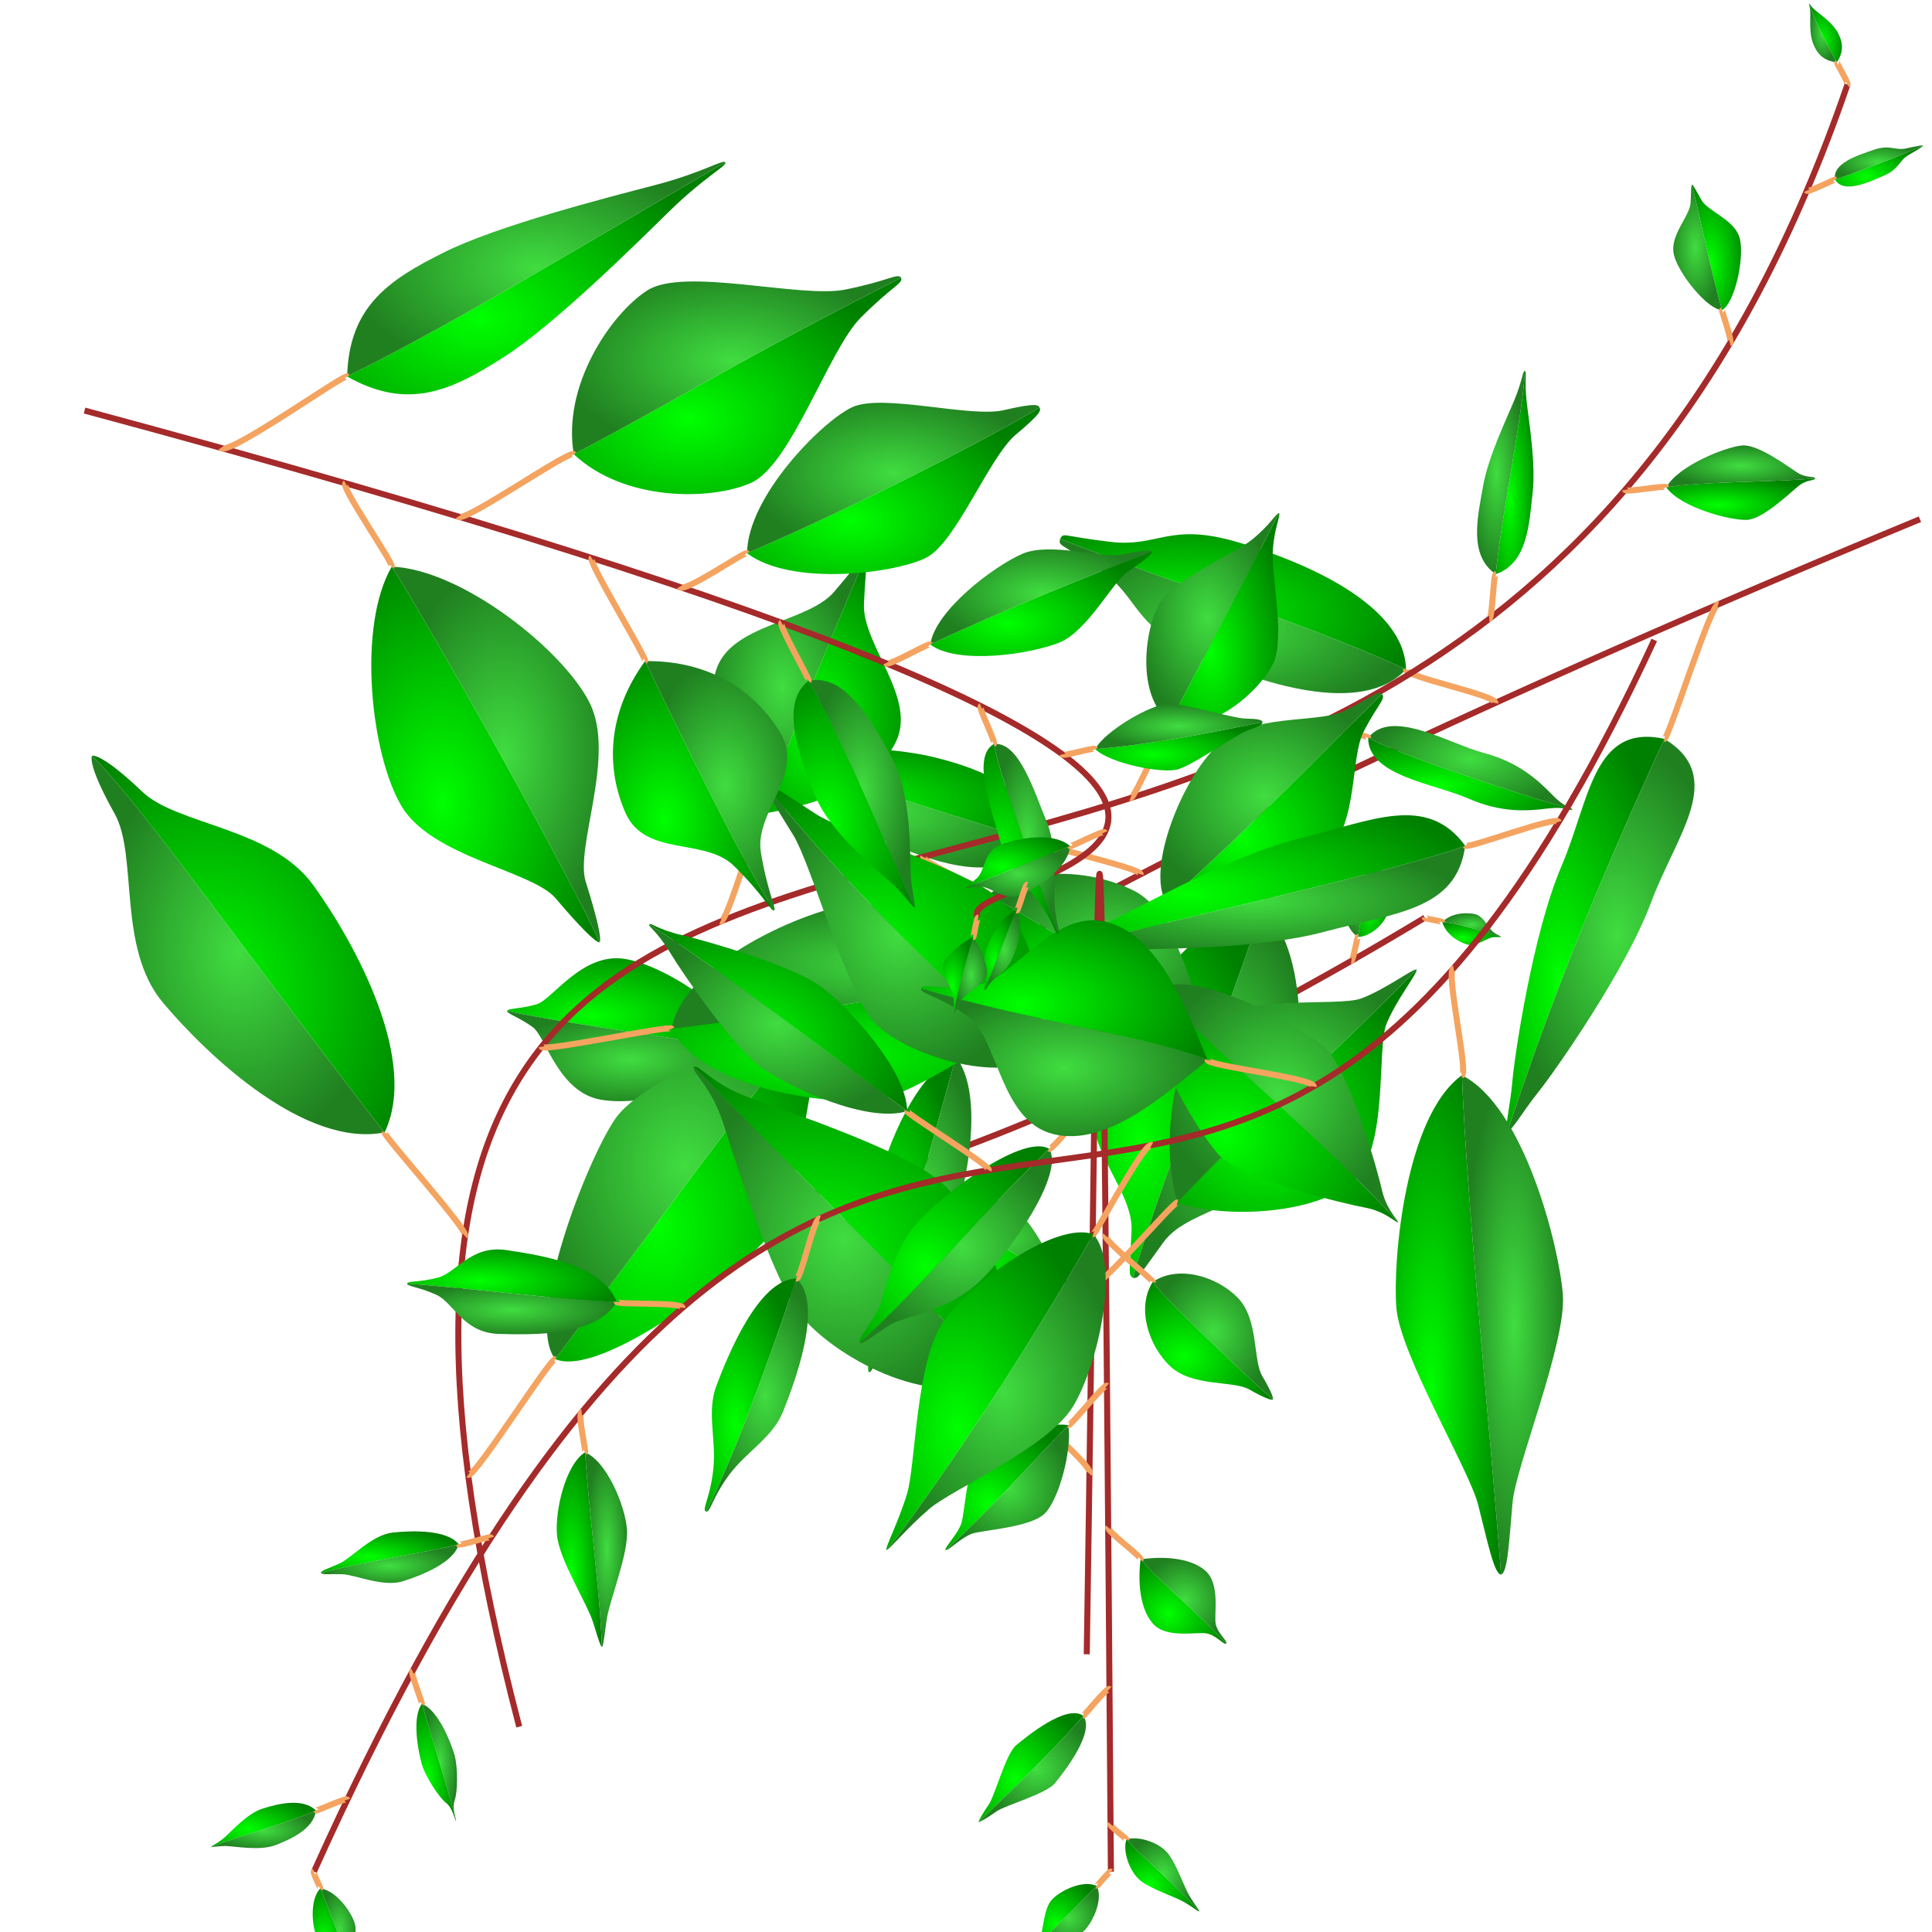 <svg width="160" height="160" viewBox="0 0 160 160" xmlns="http://www.w3.org/2000/svg" xmlns:xlink="http://www.w3.org/1999/xlink">
  <radialGradient id="RadialGradient3" cx="0.35" cy="0.63" r="0.7">
    <stop offset="0%" stop-color="#00FF00" />
    <stop offset="100%" stop-color="#008000" />
  </radialGradient>
  <radialGradient id="RadialGradient4" cx="0.5" cy="0.5" r="0.5">
    <stop offset="0%" stop-color="#40DD40" />
    <stop offset="100%" stop-color="#208020" />
  </radialGradient>
  <path d="M 159,43 C 14,103 50,117 118,76" stroke-width="0.5" fill="none" stroke="brown" />
  <path d="M 137.84,61.19 C 131.9,59.89 131.67,66.26 129.3,71.77 C 126.94,77.29 125.42,87.45 125.25,89.54 C 125.07,91.62 124.58,93.48 124.84,93.69 C 128.02,84.19 131.54,74.82 137.84,61.19" fill="url(#RadialGradient3)" fill-opacity="1" />
  <path d="M 137.84,61.19 C 143.04,64.35 138.82,69.12 136.73,74.74 C 134.64,80.37 128.73,88.78 127.42,90.41 C 126.11,92.04 125.18,93.72 124.84,93.69 C 128.02,84.19 131.54,74.82 137.84,61.19" fill="url(#RadialGradient4)" fill-opacity="1" />
  <path d="M 142.3,50.05 C 141.71,49.89 138.18,61.22 137.84,61.19" stroke-width="0.5" fill="none" stroke="sandybrown" />
  <path d="M 116.44,55.43 C 116.33,50.11 108.17,46.56 102.47,44.89 C 96.77,43.22 95.96,45.36 91.92,44.87 C 87.88,44.39 88.13,44.07 87.79,44.63 C 99.74,49.32 106.52,50.94 116.44,55.43" fill="url(#RadialGradient3)" fill-opacity="1" />
  <path d="M 116.44,55.43 C 112.85,59.35 104.37,56.64 98.99,54.13 C 93.6,51.62 94.41,49.47 91.05,47.17 C 87.7,44.87 87.68,45.27 87.79,44.63 C 99.74,49.32 106.52,50.94 116.44,55.43" fill="url(#RadialGradient4)" fill-opacity="1" />
  <path d="M 123.83,58.22 C 123.99,57.57 116.32,56.07 116.44,55.43" stroke-width="0.5" fill="none" stroke="sandybrown" />
  <path d="M 104.62,75.07 C 98.6,75.83 93.04,84.44 90.94,89.46 C 88.83,94.48 93.89,98.18 93.71,101.95 C 93.53,105.73 93.45,105.51 93.83,105.84 C 95.52,99.71 100.46,87.05 104.62,75.07" fill="url(#RadialGradient3)" fill-opacity="1" />
  <path d="M 104.62,75.07 C 108.85,79.43 107.81,89.63 106.32,94.86 C 104.83,100.1 98.56,99.82 96.35,102.88 C 94.13,105.94 94.32,105.82 93.83,105.84 C 95.52,99.71 100.46,87.05 104.62,75.07" fill="url(#RadialGradient4)" fill-opacity="1" />
  <path d="M 107.92,65.67 C 107.42,65.52 105.12,75.05 104.62,75.07" stroke-width="0.5" fill="none" stroke="sandybrown" />
  <path d="M 86.06,69.71 C 85.76,65.4 81.26,63.67 77.36,62.71 C 73.46,61.75 67.53,61.86 65,61.89 C 62.46,61.92 60.98,61.34 60.87,61.64 C 69.98,64.74 82.21,68.6 86.06,69.71" fill="url(#RadialGradient3)" fill-opacity="1" />
  <path d="M 86.06,69.71 C 83.31,73.04 78.65,71.83 74.92,70.35 C 71.18,68.86 66.42,65.32 64.38,63.83 C 62.33,62.33 60.78,61.94 60.87,61.64 C 69.98,64.74 82.21,68.6 86.06,69.71" fill="url(#RadialGradient4)" fill-opacity="1" />
  <path d="M 94.46,72.4 C 94.6,71.92 85.98,70.01 86.06,69.71" stroke-width="0.5" fill="none" stroke="sandybrown" />
  <path d="M 79.17,87.54 C 75.94,88.81 73.53,94.63 72.51,98.67 C 71.48,102.7 72.21,107.22 72.24,109.39 C 72.27,111.56 71.68,113.52 71.98,113.64 C 73.15,108.92 76.75,96.23 79.17,87.54" fill="url(#RadialGradient3)" fill-opacity="1" />
  <path d="M 79.17,87.54 C 81.29,90.28 80.38,96.51 79.2,100.51 C 78.01,104.5 75.08,108.01 73.94,109.86 C 72.81,111.71 72.31,113.69 71.98,113.64 C 73.15,108.92 76.75,96.23 79.17,87.54" fill="url(#RadialGradient4)" fill-opacity="1" />
  <path d="M 81.38,79.51 C 80.82,79.4 79.49,87.59 79.17,87.54" stroke-width="0.5" fill="none" stroke="sandybrown" />
  <path d="M 62.37,87.26 C 61.13,84.05 55.24,79.96 51.73,79.41 C 48.23,78.86 45.74,82.77 44.47,83.16 C 43.21,83.55 42.08,83.49 41.98,83.72 C 48.93,85.18 56.61,85.87 62.37,87.26" fill="url(#RadialGradient3)" fill-opacity="1" />
  <path d="M 62.37,87.26 C 60.12,89.87 53.19,91.73 49.7,91.06 C 46.22,90.4 45.2,85.87 44.14,85.08 C 43.08,84.29 42,83.96 41.98,83.72 C 48.93,85.18 56.61,85.87 62.37,87.26" fill="url(#RadialGradient4)" fill-opacity="1" />
  <path d="M 67.62,88.18 C 67.62,87.81 62.4,87.51 62.37,87.26" stroke-width="0.5" fill="none" stroke="sandybrown" />
  <path d="M 63.57,100.73 C 63.29,103.39 67.9,106.38 70.54,107.79 C 73.17,109.2 75.32,108.32 77.33,108.79 C 79.34,109.25 79.66,109.55 79.85,109.34 C 73.46,105.46 67.86,103.27 63.57,100.73" fill="url(#RadialGradient3)" fill-opacity="1" />
  <path d="M 63.57,100.73 C 65.62,98.99 70.68,101.12 73.33,102.51 C 75.98,103.9 76.46,106.17 77.98,107.56 C 79.49,108.96 79.92,109.06 79.85,109.34 C 73.46,105.46 67.86,103.27 63.57,100.73" fill="url(#RadialGradient4)" fill-opacity="1" />
  <path d="M 58.73,98.17 C 58.55,98.55 63.64,100.45 63.57,100.73" stroke-width="0.5" fill="none" stroke="sandybrown" />
  <path d="M 76.52,99.66 C 76.08,101.32 78.54,104.59 80.36,105.58 C 82.18,106.57 85.77,106.07 86.76,106.01 C 87.74,105.94 89.15,106.79 89.22,106.69 C 85.08,104.75 81.77,102.17 76.52,99.66" fill="url(#RadialGradient3)" fill-opacity="1" />
  <path d="M 76.52,99.66 C 77.69,98.41 81.76,98.76 83.57,99.77 C 85.38,100.79 86.86,104.1 87.33,104.97 C 87.8,105.84 89.26,106.58 89.22,106.69 C 85.08,104.75 81.77,102.17 76.52,99.66" fill="url(#RadialGradient4)" fill-opacity="1" />
  <path d="M 72.53,97.46 C 72.39,97.76 76.56,99.55 76.52,99.66" stroke-width="0.5" fill="none" stroke="sandybrown" />
  <path d="M 87.72,89.45 C 89.44,89.78 92.93,86.02 93.36,84.72 C 93.79,83.41 92.76,79.66 92.63,78.86 C 92.49,78.07 93,77.16 92.78,77.07 C 90.93,81.87 89.5,84.62 87.72,89.45" fill="url(#RadialGradient3)" fill-opacity="1" />
  <path d="M 87.72,89.45 C 86.27,88.48 86.41,83.36 87.01,82.12 C 87.62,80.89 90.98,78.93 91.63,78.46 C 92.29,77.98 92.56,76.98 92.78,77.07 C 90.93,81.87 89.5,84.62 87.72,89.45" fill="url(#RadialGradient4)" fill-opacity="1" />
  <path d="M 86.55,92.3 C 86.73,92.36 87.5,89.36 87.72,89.45" stroke-width="0.5" fill="none" stroke="sandybrown" />
  <path d="M 100.92,87.56 C 100.74,88.98 104.25,90.02 105.36,90.25 C 106.47,90.48 109.28,90.93 109.87,90.94 C 110.46,90.96 110.97,91.04 111.04,90.98 C 109.8,90.27 104.7,88.67 100.92,87.56" fill="url(#RadialGradient3)" fill-opacity="1" />
  <path d="M 100.92,87.56 C 101.64,86.32 105.06,87.63 106.08,88.12 C 107.1,88.61 109.61,89.96 110.09,90.3 C 110.56,90.64 111.02,90.9 111.04,90.98 C 109.8,90.27 104.7,88.67 100.92,87.56" fill="url(#RadialGradient4)" fill-opacity="1" />
  <path d="M 98.53,86.75 C 98.47,86.99 100.9,87.48 100.92,87.56" stroke-width="0.5" fill="none" stroke="sandybrown" />
  <path d="M 112.46,77.59 C 113.41,77.61 114.73,76.55 114.96,75.43 C 115.19,74.3 114.36,72.65 114.37,71.94 C 114.38,71.23 114.35,70.99 114.29,70.96 C 113.29,73.78 112.73,75.76 112.46,77.59" fill="url(#RadialGradient3)" fill-opacity="1" />
  <path d="M 112.46,77.59 C 111.64,77.12 111.04,75.53 111.43,74.45 C 111.81,73.37 113.37,72.37 113.73,71.76 C 114.09,71.15 114.23,70.96 114.29,70.96 C 113.29,73.78 112.73,75.76 112.46,77.59" fill="url(#RadialGradient4)" fill-opacity="1" />
  <path d="M 111.91,79.58 C 112.06,79.6 112.4,77.58 112.46,77.59" stroke-width="0.5" fill="none" stroke="sandybrown" />
  <path d="M 119.44,76.36 C 119.75,77.4 120.76,77.98 121.46,78.21 C 122.17,78.44 123.12,77.73 123.52,77.64 C 123.93,77.56 124.27,77.65 124.3,77.59 C 121.99,76.87 120.38,76.42 119.44,76.36" fill="url(#RadialGradient3)" fill-opacity="1" />
  <path d="M 119.44,76.36 C 120.21,75.6 121.37,75.56 122.1,75.69 C 122.83,75.82 123.33,76.9 123.64,77.17 C 123.96,77.43 124.3,77.51 124.3,77.59 C 121.99,76.87 120.38,76.42 119.44,76.36" fill="url(#RadialGradient4)" fill-opacity="1" />
  <path d="M 118,76 C 117.98,76.1 119.44,76.29 119.44,76.36" stroke-width="0.5" fill="none" stroke="sandybrown" />
  <path d="M 43,143 C 14,32 118,109 153,7" stroke-width="0.5" fill="none" stroke="brown" />
  <path d="M 45.99,112.56 C 49.79,114.16 61.33,105.33 63.81,102.19 C 66.29,99.05 67.12,88.41 68.14,85.42 C 69.16,82.44 70.28,80.97 70.04,80.6 C 65.76,86.14 49.54,107.72 45.99,112.56" fill="url(#RadialGradient3)" fill-opacity="1" />
  <path d="M 45.99,112.56 C 43.39,109.35 48.69,95.82 51.02,92.56 C 53.35,89.31 63.34,85.56 65.93,83.76 C 68.52,81.95 69.62,80.47 70.04,80.6 C 65.76,86.14 49.54,107.72 45.99,112.56" fill="url(#RadialGradient4)" fill-opacity="1" />
  <path d="M 38.77,122.14 C 39.26,122.49 45.57,112.43 45.99,112.56" stroke-width="0.5" fill="none" stroke="sandybrown" />
  <path d="M 31.85,93.78 C 34.71,87.81 29.43,78.16 25.97,73.34 C 22.52,68.52 14.69,68.34 11.8,65.58 C 8.91,62.83 7.92,62.55 7.62,62.58 C 11.89,66.77 25.06,85.3 31.85,93.78" fill="url(#RadialGradient3)" fill-opacity="1" />
  <path d="M 31.85,93.78 C 25.35,95.08 17.31,87.57 13.49,83.03 C 9.68,78.49 11.45,70.86 9.49,67.38 C 7.54,63.89 7.51,62.86 7.62,62.58 C 11.89,66.77 25.06,85.3 31.85,93.78" fill="url(#RadialGradient4)" fill-opacity="1" />
  <path d="M 38.51,102.36 C 38.91,101.99 31.74,94.06 31.85,93.78" stroke-width="0.5" fill="none" stroke="sandybrown" />
  <path d="M 55.62,85.19 C 58.16,90.33 69.31,91.66 72.88,91.03 C 76.46,90.4 86.45,83.35 88.11,82.12 C 89.77,80.89 92.36,80.43 92.4,80.1 C 87.86,80.36 61.93,84.52 55.62,85.19" fill="url(#RadialGradient3)" fill-opacity="1" />
  <path d="M 55.62,85.19 C 56.67,79.56 67.04,75.25 70.65,74.88 C 74.25,74.51 85.79,78.58 87.72,79.31 C 89.65,80.05 92.27,79.78 92.4,80.1 C 87.86,80.36 61.93,84.52 55.62,85.19" fill="url(#RadialGradient4)" fill-opacity="1" />
  <path d="M 44.85,86.69 C 44.94,87.15 55.49,84.88 55.62,85.19" stroke-width="0.5" fill="none" stroke="sandybrown" />
  <path d="M 63.21,67.38 C 67.82,66.62 72.48,65.02 74.21,61.4 C 75.94,57.77 71.38,53.37 71.55,49.99 C 71.71,46.6 71.89,46.72 71.5,46.52 C 67.14,56.86 66.5,58.33 63.21,67.38" fill="url(#RadialGradient3)" fill-opacity="1" />
  <path d="M 63.21,67.38 C 60.37,63.66 58.08,59.3 59.31,55.48 C 60.54,51.65 66.88,51.58 69.08,49.01 C 71.28,46.43 71.07,46.39 71.5,46.52 C 67.14,56.86 66.5,58.33 63.21,67.38" fill="url(#RadialGradient4)" fill-opacity="1" />
  <path d="M 59.66,76.32 C 60.25,76.55 62.78,67.26 63.21,67.38" stroke-width="0.5" fill="none" stroke="sandybrown" />
  <path d="M 81.87,74.06 C 81.61,78.71 84.87,82.8 87.8,84.66 C 90.74,86.51 96.59,84.68 98.25,84.58 C 99.9,84.48 101.59,85.56 101.75,85.45 C 98.63,83.92 85.45,76.2 81.87,74.06" fill="url(#RadialGradient3)" fill-opacity="1" />
  <path d="M 81.87,74.06 C 85.75,71.48 90.93,72.22 94.01,73.82 C 97.1,75.41 98.48,81.38 99.23,82.86 C 99.98,84.34 101.76,85.26 101.75,85.45 C 98.63,83.92 85.45,76.2 81.87,74.06" fill="url(#RadialGradient4)" fill-opacity="1" />
  <path d="M 76.45,70.96 C 76.24,71.34 81.89,73.87 81.87,74.06" stroke-width="0.5" fill="none" stroke="sandybrown" />
  <path d="M 96.9,59.8 C 100.32,60.91 104.46,57.07 105.45,54.92 C 106.45,52.77 105.26,47.48 105.41,45.55 C 105.55,43.63 106.07,42.7 105.93,42.49 C 102.14,49.85 98.81,56.12 96.9,59.8" fill="url(#RadialGradient3)" fill-opacity="1" />
  <path d="M 96.9,59.8 C 94.03,57.63 94.82,52.04 96.01,50 C 97.2,47.95 102.22,45.89 103.71,44.67 C 105.21,43.45 105.68,42.49 105.93,42.49 C 102.14,49.85 98.81,56.12 96.9,59.8" fill="url(#RadialGradient4)" fill-opacity="1" />
  <path d="M 93.62,66.09 C 93.97,66.23 96.65,59.8 96.9,59.8" stroke-width="0.5" fill="none" stroke="sandybrown" />
  <path d="M 113.31,61.1 C 113.26,64.25 118.84,64.91 121.58,66.12 C 124.32,67.33 126.49,67.17 128.14,66.96 C 129.8,66.76 130.11,67.2 130.22,67.05 C 124.48,65.36 115.98,62.53 113.31,61.1" fill="url(#RadialGradient3)" fill-opacity="1" />
  <path d="M 113.31,61.1 C 115.24,58.62 120,61.59 122.9,62.36 C 125.79,63.13 127.38,64.62 128.54,65.81 C 129.71,67.01 130.23,66.87 130.22,67.05 C 124.48,65.36 115.98,62.53 113.31,61.1" fill="url(#RadialGradient4)" fill-opacity="1" />
  <path d="M 109.56,59.78 C 109.42,60.18 113.32,60.92 113.31,61.1" stroke-width="0.5" fill="none" stroke="sandybrown" />
  <path d="M 123.87,47.55 C 126.51,46.67 126.64,43.34 126.92,40.87 C 127.21,38.39 126.62,34.96 126.43,33.25 C 126.24,31.55 126.46,30.77 126.28,30.72 C 126.16,34.05 124.29,43.01 123.87,47.55" fill="url(#RadialGradient3)" fill-opacity="1" />
  <path d="M 123.87,47.55 C 121.58,45.97 122.39,42.73 122.82,40.28 C 123.24,37.83 124.77,34.69 125.42,33.11 C 126.08,31.53 126.09,30.72 126.28,30.72 C 126.16,34.05 124.29,43.01 123.87,47.55" fill="url(#RadialGradient4)" fill-opacity="1" />
  <path d="M 123.34,51.25 C 123.59,51.25 123.68,47.55 123.87,47.55" stroke-width="0.5" fill="none" stroke="sandybrown" />
  <path d="M 138,40.36 C 139.13,42.01 143.32,43.13 144.69,43.05 C 146.06,42.97 148.33,40.73 148.98,40.22 C 149.64,39.7 150.28,39.83 150.32,39.62 C 146.56,39.96 141.06,39.85 138,40.36" fill="url(#RadialGradient3)" fill-opacity="1" />
  <path d="M 138,40.36 C 138.93,38.59 142.95,36.98 144.32,36.89 C 145.69,36.81 148.21,38.75 148.92,39.18 C 149.63,39.61 150.26,39.41 150.32,39.62 C 146.56,39.96 141.06,39.85 138,40.36" fill="url(#RadialGradient4)" fill-opacity="1" />
  <path d="M 134.58,40.57 C 134.62,40.81 137.94,40.16 138,40.36" stroke-width="0.5" fill="none" stroke="sandybrown" />
  <path d="M 142.61,25.68 C 143.64,25.15 144.46,21.48 144.1,19.83 C 143.74,18.18 141.47,17.57 140.9,16.55 C 140.33,15.53 140.19,15.28 140.12,15.29 C 140.56,16.92 141.61,22.16 142.61,25.68" fill="url(#RadialGradient3)" fill-opacity="1" />
  <path d="M 142.61,25.68 C 141.46,25.67 139.06,22.77 138.64,21.14 C 138.21,19.51 139.96,17.93 140.01,16.77 C 140.05,15.6 140.06,15.32 140.12,15.29 C 140.56,16.92 141.61,22.16 142.61,25.68" fill="url(#RadialGradient4)" fill-opacity="1" />
  <path d="M 143.27,28.41 C 143.52,28.35 142.55,25.7 142.61,25.68" stroke-width="0.5" fill="none" stroke="sandybrown" />
  <path d="M 151.98,14.88 C 152.69,16.08 154.77,15.08 156.03,14.54 C 157.29,13.99 157.27,13.29 158.07,12.83 C 158.87,12.37 159.24,12.14 159.25,12.06 C 156.95,13.11 154.13,14.09 151.98,14.88" fill="url(#RadialGradient3)" fill-opacity="1" />
  <path d="M 151.98,14.88 C 151.7,13.51 153.9,12.85 155.2,12.4 C 156.5,11.95 156.95,12.49 157.86,12.29 C 158.76,12.09 159.19,12.01 159.25,12.06 C 156.95,13.11 154.13,14.09 151.98,14.88" fill="url(#RadialGradient4)" fill-opacity="1" />
  <path d="M 149.63,15.79 C 149.72,15.98 151.93,14.83 151.98,14.88" stroke-width="0.5" fill="none" stroke="sandybrown" />
  <path d="M 152.12,5.16 C 152.72,4.25 152.63,3.48 152.18,2.67 C 151.72,1.85 150.81,1.26 150.35,0.86 C 149.89,0.46 149.86,0.27 149.82,0.29 C 150.23,1.53 150.78,2.71 152.12,5.16" fill="url(#RadialGradient3)" fill-opacity="1" />
  <path d="M 152.12,5.16 C 151.05,5.05 150.5,4.49 150.16,3.62 C 149.82,2.75 149.94,1.67 149.92,1.07 C 149.9,0.46 149.77,0.31 149.82,0.29 C 150.23,1.53 150.78,2.71 152.12,5.16" fill="url(#RadialGradient4)" fill-opacity="1" />
  <path d="M 153,7 C 153.12,6.93 152.08,5.18 152.12,5.16" stroke-width="0.5" fill="none" stroke="sandybrown" />
  <path d="M 90,137 C 91,74 91,23 92,155" stroke-width="0.5" fill="none" stroke="brown" />
  <path d="M 82.56,114.16 C 85.47,108.55 80.91,100.43 77.84,97.83 C 74.78,95.23 65.16,92.03 62.03,90.89 C 58.9,89.75 57.91,88.12 57.47,88.35 C 65.8,96.98 78.03,108.8 82.56,114.16" fill="url(#RadialGradient3)" fill-opacity="1" />
  <path d="M 82.56,114.16 C 76.86,116.91 68.88,112.12 66.37,108.98 C 63.86,105.84 60.93,96.14 59.88,92.98 C 58.83,89.81 57.23,88.78 57.47,88.35 C 65.8,96.98 78.03,108.8 82.56,114.16" fill="url(#RadialGradient4)" fill-opacity="1" />
  <path d="M 90.22,122.05 C 90.8,121.41 82.32,114.6 82.56,114.16" stroke-width="0.5" fill="none" stroke="sandybrown" />
  <path d="M 97.51,99.58 C 101.68,101.04 109.41,100.47 112.2,97.68 C 115,94.89 114.01,86.8 114.82,84.8 C 115.63,82.8 117.4,80.62 117.32,80.29 C 106.93,90.85 104.27,92.37 97.51,99.58" fill="url(#RadialGradient3)" fill-opacity="1" />
  <path d="M 97.51,99.58 C 96.17,95.37 96.94,87.67 99.8,84.95 C 102.66,82.22 110.73,83.43 112.75,82.68 C 114.77,81.92 117,80.2 117.32,80.29 C 106.93,90.85 104.27,92.37 97.51,99.58" fill="url(#RadialGradient4)" fill-opacity="1" />
  <path d="M 90.44,106.47 C 90.92,106.92 97.19,99.49 97.51,99.58" stroke-width="0.5" fill="none" stroke="sandybrown" />
  <path d="M 85.56,87.75 C 87.53,84.58 85.35,76.59 82.54,74.26 C 79.74,71.93 69.86,68.92 67.53,67.39 C 65.19,65.87 63.74,64.86 63.46,65.04 C 67.86,70.86 77.35,80.59 85.56,87.75" fill="url(#RadialGradient3)" fill-opacity="1" />
  <path d="M 85.56,87.75 C 82.34,89.63 74.41,87.23 72.16,84.37 C 69.91,81.5 67.16,71.54 65.7,69.17 C 64.24,66.8 63.28,65.32 63.46,65.04 C 67.86,70.86 77.35,80.59 85.56,87.75" fill="url(#RadialGradient4)" fill-opacity="1" />
  <path d="M 90.62,92.94 C 91.18,92.3 85.38,88.03 85.56,87.75" stroke-width="0.5" fill="none" stroke="sandybrown" />
  <path d="M 96.57,74.75 C 99.38,76.5 106.79,73.79 109.68,71.01 C 112.57,68.23 111.77,62.79 112.95,60.55 C 114.12,58.3 114.79,57.87 114.45,57.48 C 108.7,63.07 104.36,67.81 96.57,74.75" fill="url(#RadialGradient3)" fill-opacity="1" />
  <path d="M 96.57,74.75 C 94.92,71.89 97.89,64.57 100.77,61.78 C 103.64,58.99 109.05,59.97 111.33,58.87 C 113.62,57.78 114.07,57.13 114.45,57.48 C 108.7,63.07 104.36,67.81 96.57,74.75" fill="url(#RadialGradient4)" fill-opacity="1" />
  <path d="M 90.81,80.32 C 91.11,80.62 96.2,74.4 96.57,74.75" stroke-width="0.5" fill="none" stroke="sandybrown" />
  <path d="M 95.76,82 C 93.86,84.98 99.06,93.59 100.94,95.64 C 102.83,97.68 111.46,99.72 113.1,100.02 C 114.73,100.32 115.64,101.3 115.78,101.23 C 110.74,95.46 99.56,86.06 95.76,82" fill="url(#RadialGradient3)" fill-opacity="1" />
  <path d="M 95.76,82 C 98.67,79.97 107.48,84.83 109.6,86.63 C 111.72,88.43 114.1,96.98 114.46,98.6 C 114.83,100.22 115.84,101.09 115.78,101.23 C 110.74,95.46 99.56,86.06 95.76,82" fill="url(#RadialGradient4)" fill-opacity="1" />
  <path d="M 91.26,77.67 C 90.9,78.11 95.82,81.85 95.76,82" stroke-width="0.5" fill="none" stroke="sandybrown" />
  <path d="M 86.89,95.14 C 84.79,93.91 78.5,98.51 76.09,101.12 C 73.68,103.73 73.28,107.47 72.68,108.55 C 72.09,109.62 71,110.95 71.19,111.22 C 76.04,106.86 80.93,100.89 86.89,95.14" fill="url(#RadialGradient3)" fill-opacity="1" />
  <path d="M 86.89,95.14 C 88.17,97.22 83.72,103.61 81.17,106.08 C 78.61,108.55 74.88,109.04 73.82,109.66 C 72.76,110.28 71.46,111.4 71.19,111.22 C 76.04,106.86 80.93,100.89 86.89,95.14" fill="url(#RadialGradient4)" fill-opacity="1" />
  <path d="M 91.44,90.49 C 91.11,90.2 87.17,95.33 86.89,95.14" stroke-width="0.5" fill="none" stroke="sandybrown" />
  <path d="M 95.47,106.16 C 94.09,108.28 95.12,111.5 96.95,113.18 C 98.78,114.87 102.12,114.31 103.46,115.07 C 104.81,115.84 105.29,115.95 105.42,115.92 C 103.21,113.9 96.98,108.17 95.47,106.16" fill="url(#RadialGradient3)" fill-opacity="1" />
  <path d="M 95.47,106.16 C 97.57,104.73 100.8,105.7 102.53,107.5 C 104.25,109.29 103.75,112.65 104.54,113.97 C 105.33,115.3 105.46,115.78 105.42,115.92 C 103.21,113.9 96.98,108.17 95.47,106.16" fill="url(#RadialGradient4)" fill-opacity="1" />
  <path d="M 91.56,102.32 C 91.28,102.63 95.51,106.02 95.47,106.16" stroke-width="0.5" fill="none" stroke="sandybrown" />
  <path d="M 88.48,118.02 C 86.42,117.74 82.28,118.91 81.16,120.13 C 80.05,121.36 79.91,125.3 79.61,126.17 C 79.32,127.04 78.2,128.17 78.3,128.37 C 81.15,125.93 85.87,120.68 88.48,118.02" fill="url(#RadialGradient3)" fill-opacity="1" />
  <path d="M 88.48,118.02 C 88.79,120.07 87.7,124.23 86.49,125.37 C 85.28,126.51 81.35,126.71 80.48,127.02 C 79.61,127.33 78.51,128.47 78.3,128.37 C 81.15,125.93 85.87,120.68 88.48,118.02" fill="url(#RadialGradient4)" fill-opacity="1" />
  <path d="M 91.68,114.76 C 91.45,114.57 88.68,118.11 88.48,118.02" stroke-width="0.5" fill="none" stroke="sandybrown" />
  <path d="M 94.46,129.14 C 94.24,130.84 94.34,133.17 95.48,134.46 C 96.61,135.75 99.18,135.1 99.96,135.28 C 100.75,135.45 101.38,136.27 101.55,136.11 C 98.49,132.87 97.26,132.16 94.46,129.14" fill="url(#RadialGradient3)" fill-opacity="1" />
  <path d="M 94.46,129.14 C 96.16,128.88 98.5,128.95 99.8,130.06 C 101.11,131.18 100.5,133.75 100.69,134.54 C 100.88,135.32 101.71,135.94 101.55,136.11 C 98.49,132.87 97.26,132.16 94.46,129.14" fill="url(#RadialGradient4)" fill-opacity="1" />
  <path d="M 91.78,126.49 C 91.56,126.75 94.62,128.97 94.46,129.14" stroke-width="0.5" fill="none" stroke="sandybrown" />
  <path d="M 89.71,142.09 C 88.31,141.11 85.04,143.8 84.17,144.52 C 83.29,145.23 82.4,148.69 81.91,149.4 C 81.42,150.1 81.02,150.83 81.04,150.9 C 83.28,148.77 88.12,144.07 89.71,142.09" fill="url(#RadialGradient3)" fill-opacity="1" />
  <path d="M 89.71,142.09 C 90.72,143.47 88.08,146.79 87.37,147.67 C 86.67,148.56 83.22,149.51 82.53,150.01 C 81.84,150.51 81.11,150.92 81.04,150.9 C 83.28,148.77 88.12,144.07 89.71,142.09" fill="url(#RadialGradient4)" fill-opacity="1" />
  <path d="M 91.88,139.88 C 91.69,139.7 89.79,142.1 89.71,142.09" stroke-width="0.5" fill="none" stroke="sandybrown" />
  <path d="M 93.28,152.34 C 92.96,153.32 93.54,155.01 94.44,155.74 C 95.33,156.46 97.3,157.07 98.11,157.55 C 98.93,158.03 99.22,158.33 99.32,158.29 C 97.96,156.73 95.53,154.62 93.28,152.34" fill="url(#RadialGradient3)" fill-opacity="1" />
  <path d="M 93.28,152.34 C 94.25,152.01 95.95,152.57 96.69,153.45 C 97.43,154.33 98.06,156.3 98.56,157.1 C 99.05,157.9 99.35,158.2 99.32,158.29 C 97.96,156.73 95.53,154.62 93.28,152.34" fill="url(#RadialGradient4)" fill-opacity="1" />
  <path d="M 91.97,151.06 C 91.83,151.22 93.31,152.25 93.28,152.34" stroke-width="0.5" fill="none" stroke="sandybrown" />
  <path d="M 90.83,156.19 C 89.77,155.67 87.95,156.48 87.16,157.27 C 86.37,158.06 86.45,159.95 86.07,160.63 C 85.7,161.3 85.59,161.43 85.62,161.48 C 87.11,159.83 89.13,157.9 90.83,156.19" fill="url(#RadialGradient3)" fill-opacity="1" />
  <path d="M 90.83,156.19 C 91.36,157.24 90.58,159.07 89.81,159.87 C 89.03,160.67 87.13,160.63 86.46,161.01 C 85.79,161.39 85.66,161.51 85.62,161.48 C 87.11,159.83 89.13,157.9 90.83,156.19" fill="url(#RadialGradient4)" fill-opacity="1" />
  <path d="M 92,155 C 91.9,154.91 90.87,156.21 90.83,156.19" stroke-width="0.5" fill="none" stroke="sandybrown" />
  <path d="M 137,53 C 99,135 72,53 26,155" stroke-width="0.5" fill="none" stroke="brown" />
  <path d="M 121.34,70.04 C 118.17,65.7 113.59,67.97 107.76,69.4 C 101.93,70.82 94.74,74.98 91.98,76.29 C 89.22,77.6 86.54,78.64 86.47,78.98 C 99.03,75.63 115.7,72.17 121.34,70.04" fill="url(#RadialGradient3)" fill-opacity="1" />
  <path d="M 121.34,70.04 C 120.65,75.38 115.54,75.59 109.74,77.15 C 103.95,78.7 95.64,78.52 92.59,78.69 C 89.54,78.87 86.7,79.24 86.47,78.98 C 99.03,75.63 115.7,72.17 121.34,70.04" fill="url(#RadialGradient4)" fill-opacity="1" />
  <path d="M 129.09,68.06 C 128.91,67.52 121.57,70.31 121.34,70.04" stroke-width="0.5" fill="none" stroke="sandybrown" />
  <path d="M 121.07,89.05 C 116.38,92.39 115.33,104.36 115.64,108.3 C 115.96,112.23 121.67,121.69 122.41,124.61 C 123.16,127.52 123.72,130.36 124.31,130.4 C 123.52,119.57 121.48,99.91 121.07,89.05" fill="url(#RadialGradient3)" fill-opacity="1" />
  <path d="M 121.07,89.05 C 126.23,91.62 129.13,103.28 129.43,107.22 C 129.73,111.16 125.55,121.39 125.27,124.38 C 124.99,127.38 124.88,130.27 124.31,130.4 C 123.52,119.57 121.48,99.91 121.07,89.05" fill="url(#RadialGradient4)" fill-opacity="1" />
  <path d="M 120.38,80.19 C 119.67,80.33 121.64,88.92 121.07,89.05" stroke-width="0.5" fill="none" stroke="sandybrown" />
  <path d="M 100.01,87.78 C 98.25,83.61 96.04,77.5 91.66,76.36 C 87.27,75.22 83.95,81.06 81.02,81.57 C 78.09,82.09 76.43,81.37 76.28,81.86 C 85.83,84.72 94.92,85.72 100.01,87.78" fill="url(#RadialGradient3)" fill-opacity="1" />
  <path d="M 100.01,87.78 C 96.49,90.64 91.67,94.99 87.27,93.93 C 82.86,92.88 82.67,86.16 80.33,84.33 C 77.99,82.5 76.19,82.35 76.28,81.86 C 85.83,84.72 94.92,85.72 100.01,87.78" fill="url(#RadialGradient4)" fill-opacity="1" />
  <path d="M 108.79,89.98 C 108.92,89.28 99.91,88.28 100.01,87.78" stroke-width="0.5" fill="none" stroke="sandybrown" />
  <path d="M 90.54,102.21 C 87.42,101.12 80.48,106.15 78.15,109.42 C 75.82,112.69 75.85,121.33 75.11,123.73 C 74.38,126.12 73.27,128.22 73.41,128.36 C 76.53,124.66 85.03,112.01 90.54,102.21" fill="url(#RadialGradient3)" fill-opacity="1" />
  <path d="M 90.54,102.21 C 92.79,104.64 90.95,113.01 88.88,116.45 C 86.81,119.89 78.88,123.32 76.97,124.95 C 75.07,126.58 73.59,128.43 73.41,128.36 C 76.53,124.66 85.03,112.01 90.54,102.21" fill="url(#RadialGradient4)" fill-opacity="1" />
  <path d="M 95.38,94.83 C 94.78,94.49 90.73,102.27 90.54,102.21" stroke-width="0.5" fill="none" stroke="sandybrown" />
  <path d="M 75.13,92.02 C 75.07,88.55 70.23,83.4 68.02,81.73 C 65.8,80.05 58.74,77.97 56.54,77.46 C 54.34,76.95 53.95,76.39 53.77,76.55 C 60.2,80.68 71.21,89.15 75.13,92.02" fill="url(#RadialGradient3)" fill-opacity="1" />
  <path d="M 75.13,92.02 C 71.82,93.05 65.42,90.05 63.13,88.47 C 60.85,86.89 56.67,80.83 55.5,78.9 C 54.32,76.97 53.68,76.77 53.77,76.55 C 60.2,80.68 71.21,89.15 75.13,92.02" fill="url(#RadialGradient4)" fill-opacity="1" />
  <path d="M 81.88,96.9 C 82.08,96.55 75.04,92.24 75.13,92.02" stroke-width="0.5" fill="none" stroke="sandybrown" />
  <path d="M 65.96,105.88 C 62.77,105.91 60.18,112.52 59.34,114.73 C 58.5,116.94 59.33,119.17 59.08,121.61 C 58.83,124.05 58.1,125.01 58.46,125.18 C 60.43,121.5 63.53,113.19 65.96,105.88" fill="url(#RadialGradient3)" fill-opacity="1" />
  <path d="M 65.96,105.88 C 68.29,108.05 65.73,114.68 64.86,116.88 C 63.98,119.07 61.87,120.16 60.4,122.12 C 58.94,124.09 58.84,125.29 58.46,125.18 C 60.43,121.5 63.53,113.19 65.96,105.88" fill="url(#RadialGradient4)" fill-opacity="1" />
  <path d="M 67.89,100.92 C 67.4,100.75 66.34,106 65.96,105.88" stroke-width="0.5" fill="none" stroke="sandybrown" />
  <path d="M 51.08,107.82 C 49.85,104.72 44.92,103.98 41.96,103.53 C 39,103.08 37.8,105.41 36.26,105.81 C 34.73,106.21 33.75,106.07 33.72,106.3 C 39.18,106.71 45.6,107.57 51.08,107.82" fill="url(#RadialGradient3)" fill-opacity="1" />
  <path d="M 51.08,107.82 C 49.33,110.67 44.34,110.54 41.35,110.47 C 38.36,110.4 37.58,107.89 36.14,107.23 C 34.7,106.57 33.71,106.54 33.72,106.3 C 39.18,106.71 45.6,107.57 51.08,107.82" fill="url(#RadialGradient4)" fill-opacity="1" />
  <path d="M 56.53,108.3 C 56.56,107.82 51.06,108.06 51.08,107.82" stroke-width="0.5" fill="none" stroke="sandybrown" />
  <path d="M 48.45,120.28 C 46.87,121.24 45.94,125.07 46.13,127.14 C 46.32,129.2 48.61,132.75 49.12,134.37 C 49.62,136 49.75,136.35 49.85,136.39 C 49.66,131.41 48.89,126.48 48.45,120.28" fill="url(#RadialGradient3)" fill-opacity="1" />
  <path d="M 48.45,120.28 C 50.18,120.96 51.75,124.57 51.92,126.64 C 52.08,128.71 50.43,132.59 50.22,134.28 C 50,135.96 49.94,136.34 49.85,136.39 C 49.66,131.41 48.89,126.48 48.45,120.28" fill="url(#RadialGradient4)" fill-opacity="1" />
  <path d="M 48.17,116.97 C 47.81,117 48.55,120.22 48.45,120.28" stroke-width="0.5" fill="none" stroke="sandybrown" />
  <path d="M 37.99,127.89 C 37.04,126.69 34.25,126.74 32.53,126.92 C 30.82,127.1 29.12,129.01 28.16,129.46 C 27.2,129.9 26.56,130.07 26.58,130.26 C 30.9,129.16 35.33,128.58 37.99,127.89" fill="url(#RadialGradient3)" fill-opacity="1" />
  <path d="M 37.99,127.89 C 37.59,129.38 35.01,130.44 33.37,130.95 C 31.73,131.47 29.4,130.4 28.35,130.37 C 27.29,130.34 26.64,130.43 26.58,130.26 C 30.9,129.16 35.33,128.58 37.99,127.89" fill="url(#RadialGradient4)" fill-opacity="1" />
  <path d="M 40.67,127.34 C 40.62,127.16 38.05,128.07 37.99,127.89" stroke-width="0.5" fill="none" stroke="sandybrown" />
  <path d="M 34.94,141.1 C 34.1,142.23 34.62,145 34.93,146.09 C 35.24,147.17 36.38,148.88 36.94,149.31 C 37.5,149.73 37.69,150.79 37.77,150.82 C 37.35,148.9 35.81,144.07 34.94,141.1" fill="url(#RadialGradient3)" fill-opacity="1" />
  <path d="M 34.94,141.1 C 36.26,141.6 37.31,144.22 37.63,145.3 C 37.94,146.38 37.9,148.44 37.65,149.1 C 37.41,149.76 37.82,150.76 37.77,150.82 C 37.35,148.9 35.81,144.07 34.94,141.1" fill="url(#RadialGradient4)" fill-opacity="1" />
  <path d="M 34.16,138.4 C 33.97,138.49 34.99,141.04 34.94,141.1" stroke-width="0.5" fill="none" stroke="sandybrown" />
  <path d="M 26.17,149.94 C 25.07,148.87 23.06,149.37 21.75,149.78 C 20.43,150.19 19.05,151.8 18.49,152.26 C 17.92,152.72 17.49,152.87 17.51,152.95 C 20.51,151.81 24.07,150.88 26.17,149.94" fill="url(#RadialGradient3)" fill-opacity="1" />
  <path d="M 26.17,149.94 C 25.97,151.47 24.08,152.32 22.8,152.81 C 21.51,153.3 19.43,152.89 18.7,152.88 C 17.97,152.87 17.54,153.01 17.51,152.95 C 20.51,151.81 24.07,150.88 26.17,149.94" fill="url(#RadialGradient4)" fill-opacity="1" />
  <path d="M 28.76,149.04 C 28.69,148.84 26.2,150.01 26.17,149.94" stroke-width="0.5" fill="none" stroke="sandybrown" />
  <path d="M 26.52,156.39 C 25.67,157.3 25.8,159.43 26.25,160.45 C 26.7,161.47 28.11,161.74 28.4,162.23 C 28.7,162.71 28.98,163.18 29.04,163.18 C 28.45,161.22 26.98,157.41 26.52,156.39" fill="url(#RadialGradient3)" fill-opacity="1" />
  <path d="M 26.52,156.39 C 27.76,156.53 29.05,158.22 29.38,159.29 C 29.7,160.36 28.81,161.48 28.91,162.04 C 29,162.6 29.09,163.14 29.04,163.18 C 28.45,161.22 26.98,157.41 26.52,156.39" fill="url(#RadialGradient4)" fill-opacity="1" />
  <path d="M 26,155 C 25.86,155.05 26.57,156.35 26.52,156.39" stroke-width="0.5" fill="none" stroke="sandybrown" />
  <path d="M 7,34 C 137,69 78,72 81,76" stroke-width="0.5" fill="none" stroke="brown" />
  <path d="M 28.75,31.18 C 33.82,34.05 37.43,32.31 41.65,29.62 C 45.88,26.93 52.5,20.37 55.46,17.47 C 58.42,14.58 60.2,13.76 60.07,13.44 C 52.27,17.92 38.61,26.28 28.75,31.18" fill="url(#RadialGradient3)" fill-opacity="1" />
  <path d="M 28.75,31.18 C 28.89,25.35 32.25,23.16 36.73,20.92 C 41.2,18.68 50.24,16.37 54.24,15.33 C 58.25,14.28 59.87,13.17 60.07,13.44 C 52.27,17.92 38.61,26.28 28.75,31.18" fill="url(#RadialGradient4)" fill-opacity="1" />
  <path d="M 18.3,37.09 C 18.81,37.87 28.55,30.91 28.75,31.18" stroke-width="0.5" fill="none" stroke="sandybrown" />
  <path d="M 32.44,46.93 C 29.55,51.91 30.72,62.56 33.27,66.79 C 35.82,71.02 44.07,72.1 46.02,74.4 C 47.97,76.71 49.34,78.08 49.65,78.04 C 47.72,73.46 35.18,51.06 32.44,46.93" fill="url(#RadialGradient3)" fill-opacity="1" />
  <path d="M 32.44,46.93 C 38.19,47.13 46.59,53.77 48.82,58.18 C 51.05,62.59 47.59,70.15 48.51,73.03 C 49.42,75.91 49.86,77.8 49.65,78.04 C 47.72,73.46 35.18,51.06 32.44,46.93" fill="url(#RadialGradient4)" fill-opacity="1" />
  <path d="M 28.61,40.02 C 28.15,40.28 32.64,46.69 32.44,46.93" stroke-width="0.5" fill="none" stroke="sandybrown" />
  <path d="M 47.52,37.62 C 51.7,41.54 58.85,41.46 62.18,40 C 65.51,38.54 68.61,29.01 71.27,26.32 C 73.94,23.64 74.78,23.51 74.63,23 C 62.5,29.13 55.53,33.39 47.52,37.62" fill="url(#RadialGradient3)" fill-opacity="1" />
  <path d="M 47.52,37.62 C 46.54,31.98 50.54,26.04 53.59,24.06 C 56.63,22.08 66.3,24.73 70.01,23.98 C 73.72,23.23 74.29,22.59 74.63,23 C 62.5,29.13 55.53,33.39 47.52,37.62" fill="url(#RadialGradient4)" fill-opacity="1" />
  <path d="M 37.96,42.78 C 38.34,43.4 47.18,37.21 47.52,37.62" stroke-width="0.5" fill="none" stroke="sandybrown" />
  <path d="M 53.42,54.75 C 50.26,59.1 50.18,63.65 51.8,67.32 C 53.43,71 58.37,69.34 60.78,71.71 C 63.19,74.07 63.88,75.52 64.11,75.4 C 61.05,70.67 55.54,59.07 53.42,54.75" fill="url(#RadialGradient3)" fill-opacity="1" />
  <path d="M 53.42,54.75 C 58.8,54.68 62.56,57.25 64.62,60.69 C 66.68,64.14 62.48,67.22 63.01,70.55 C 63.55,73.88 64.33,75.28 64.11,75.4 C 61.05,70.67 55.54,59.07 53.42,54.75" fill="url(#RadialGradient4)" fill-opacity="1" />
  <path d="M 49,46.21 C 48.63,46.45 53.65,54.63 53.42,54.75" stroke-width="0.5" fill="none" stroke="sandybrown" />
  <path d="M 61.87,45.82 C 65.59,48.62 74.32,47.46 76.77,46.15 C 79.22,44.84 81.93,37.83 84.12,36 C 86.31,34.16 86.17,34.01 86.1,33.75 C 79.51,37.63 69.52,42.49 61.87,45.82" fill="url(#RadialGradient3)" fill-opacity="1" />
  <path d="M 61.87,45.82 C 61.88,41.16 68.06,34.89 70.58,33.72 C 73.1,32.56 80.33,34.61 83.11,33.97 C 85.9,33.33 85.94,33.54 86.1,33.75 C 79.51,37.63 69.52,42.49 61.87,45.82" fill="url(#RadialGradient4)" fill-opacity="1" />
  <path d="M 56.28,48.6 C 56.61,49.2 61.71,45.61 61.87,45.82" stroke-width="0.5" fill="none" stroke="sandybrown" />
  <path d="M 66.97,56.39 C 64.54,58.18 66.16,62.65 67.52,65.93 C 68.88,69.21 73.15,72.43 74.05,73.32 C 74.94,74.21 75.6,75.15 75.74,75.14 C 73.69,70.88 70.71,63.13 66.97,56.39" fill="url(#RadialGradient3)" fill-opacity="1" />
  <path d="M 66.97,56.39 C 69.9,55.67 72.3,59.77 73.95,62.92 C 75.59,66.07 75.33,71.42 75.44,72.67 C 75.55,73.93 75.84,75.03 75.74,75.14 C 73.69,70.88 70.71,63.13 66.97,56.39" fill="url(#RadialGradient4)" fill-opacity="1" />
  <path d="M 64.72,51.57 C 64.44,51.72 67.07,56.28 66.97,56.39" stroke-width="0.5" fill="none" stroke="sandybrown" />
  <path d="M 77.04,53.38 C 79.38,55.1 85.46,54.15 87.76,53.2 C 90.07,52.26 92.14,48.19 93.4,47.34 C 94.66,46.49 95.43,45.9 95.4,45.68 C 90.28,47.61 81.98,50.99 77.04,53.38" fill="url(#RadialGradient3)" fill-opacity="1" />
  <path d="M 77.04,53.38 C 77.46,50.51 82.39,46.84 84.68,45.86 C 86.97,44.88 91.32,46.24 92.81,45.94 C 94.31,45.64 95.27,45.5 95.4,45.68 C 90.28,47.61 81.98,50.99 77.04,53.38" fill="url(#RadialGradient4)" fill-opacity="1" />
  <path d="M 73.37,54.92 C 73.53,55.24 76.91,53.21 77.04,53.38" stroke-width="0.5" fill="none" stroke="sandybrown" />
  <path d="M 82.3,61.62 C 80.47,62.68 82.09,66.95 82.74,69.36 C 83.39,71.77 85.39,73.71 86.35,75.14 C 87.3,76.57 87.39,77.37 87.64,77.33 C 85.64,72.32 82.67,63.69 82.3,61.62" fill="url(#RadialGradient3)" fill-opacity="1" />
  <path d="M 82.3,61.62 C 84.4,61.35 85.71,65.72 86.67,68.02 C 87.62,70.33 87.22,73.09 87.33,74.81 C 87.44,76.52 87.86,77.21 87.64,77.33 C 85.64,72.32 82.67,63.69 82.3,61.62" fill="url(#RadialGradient4)" fill-opacity="1" />
  <path d="M 81.23,58.48 C 80.99,58.58 82.52,61.5 82.3,61.62" stroke-width="0.5" fill="none" stroke="sandybrown" />
  <path d="M 90.7,62.04 C 91.93,63.23 96.24,64.09 97.56,63.71 C 98.89,63.32 102.31,60.86 103.29,60.51 C 104.28,60.16 104.55,59.99 104.57,59.79 C 100.2,60.73 94.81,61.71 90.7,62.04" fill="url(#RadialGradient3)" fill-opacity="1" />
  <path d="M 90.7,62.04 C 91.49,60.53 95.3,58.35 96.68,58.29 C 98.06,58.24 102.09,59.49 103.13,59.51 C 104.18,59.53 104.48,59.6 104.57,59.79 C 100.2,60.73 94.81,61.71 90.7,62.04" fill="url(#RadialGradient4)" fill-opacity="1" />
  <path d="M 87.99,62.48 C 88.04,62.67 90.61,61.86 90.7,62.04" stroke-width="0.5" fill="none" stroke="sandybrown" />
  <path d="M 88.62,70.07 C 87.21,68.82 84.14,69.46 82.83,69.96 C 81.51,70.46 81.57,72.14 80.9,72.73 C 80.23,73.33 79.97,73.39 80,73.5 C 82.37,72.61 85.47,71.28 88.62,70.07" fill="url(#RadialGradient3)" fill-opacity="1" />
  <path d="M 88.62,70.07 C 88.46,71.95 85.79,73.6 84.49,74.14 C 83.19,74.68 82.08,73.41 81.19,73.44 C 80.29,73.46 80.06,73.61 80,73.5 C 82.37,72.61 85.47,71.28 88.62,70.07" fill="url(#RadialGradient4)" fill-opacity="1" />
  <path d="M 91.49,68.93 C 91.39,68.71 88.68,70.18 88.62,70.07" stroke-width="0.5" fill="none" stroke="sandybrown" />
  <path d="M 84.2,75.4 C 83.1,75.69 82.04,77.49 81.68,78.58 C 81.32,79.67 81.61,80.28 81.6,81.02 C 81.6,81.76 81.41,81.91 81.54,81.98 C 82.63,79.45 83.66,76.41 84.2,75.4" fill="url(#RadialGradient3)" fill-opacity="1" />
  <path d="M 84.2,75.4 C 84.8,76.38 84.31,78.41 83.81,79.44 C 83.3,80.47 82.68,80.71 82.16,81.25 C 81.65,81.78 81.69,82.02 81.54,81.98 C 82.63,79.45 83.66,76.41 84.2,75.4" fill="url(#RadialGradient4)" fill-opacity="1" />
  <path d="M 85.06,73.27 C 84.89,73.21 84.35,75.44 84.2,75.4" stroke-width="0.5" fill="none" stroke="sandybrown" />
  <path d="M 80.59,77.62 C 79.73,77.98 78.32,79.15 78.11,79.87 C 77.9,80.58 78.96,81.99 78.99,82.77 C 79.02,83.54 78.94,83.89 79,83.92 C 79.11,82.99 79.85,80.11 80.59,77.62" fill="url(#RadialGradient3)" fill-opacity="1" />
  <path d="M 80.59,77.62 C 81.17,78.34 81.86,80.05 81.71,80.77 C 81.56,81.5 79.95,82.24 79.56,82.91 C 79.16,83.58 79.07,83.92 79,83.92 C 79.11,82.99 79.85,80.11 80.59,77.62" fill="url(#RadialGradient4)" fill-opacity="1" />
  <path d="M 81,76 C 80.87,75.98 80.66,77.62 80.59,77.62" stroke-width="0.5" fill="none" stroke="sandybrown" />
</svg>
